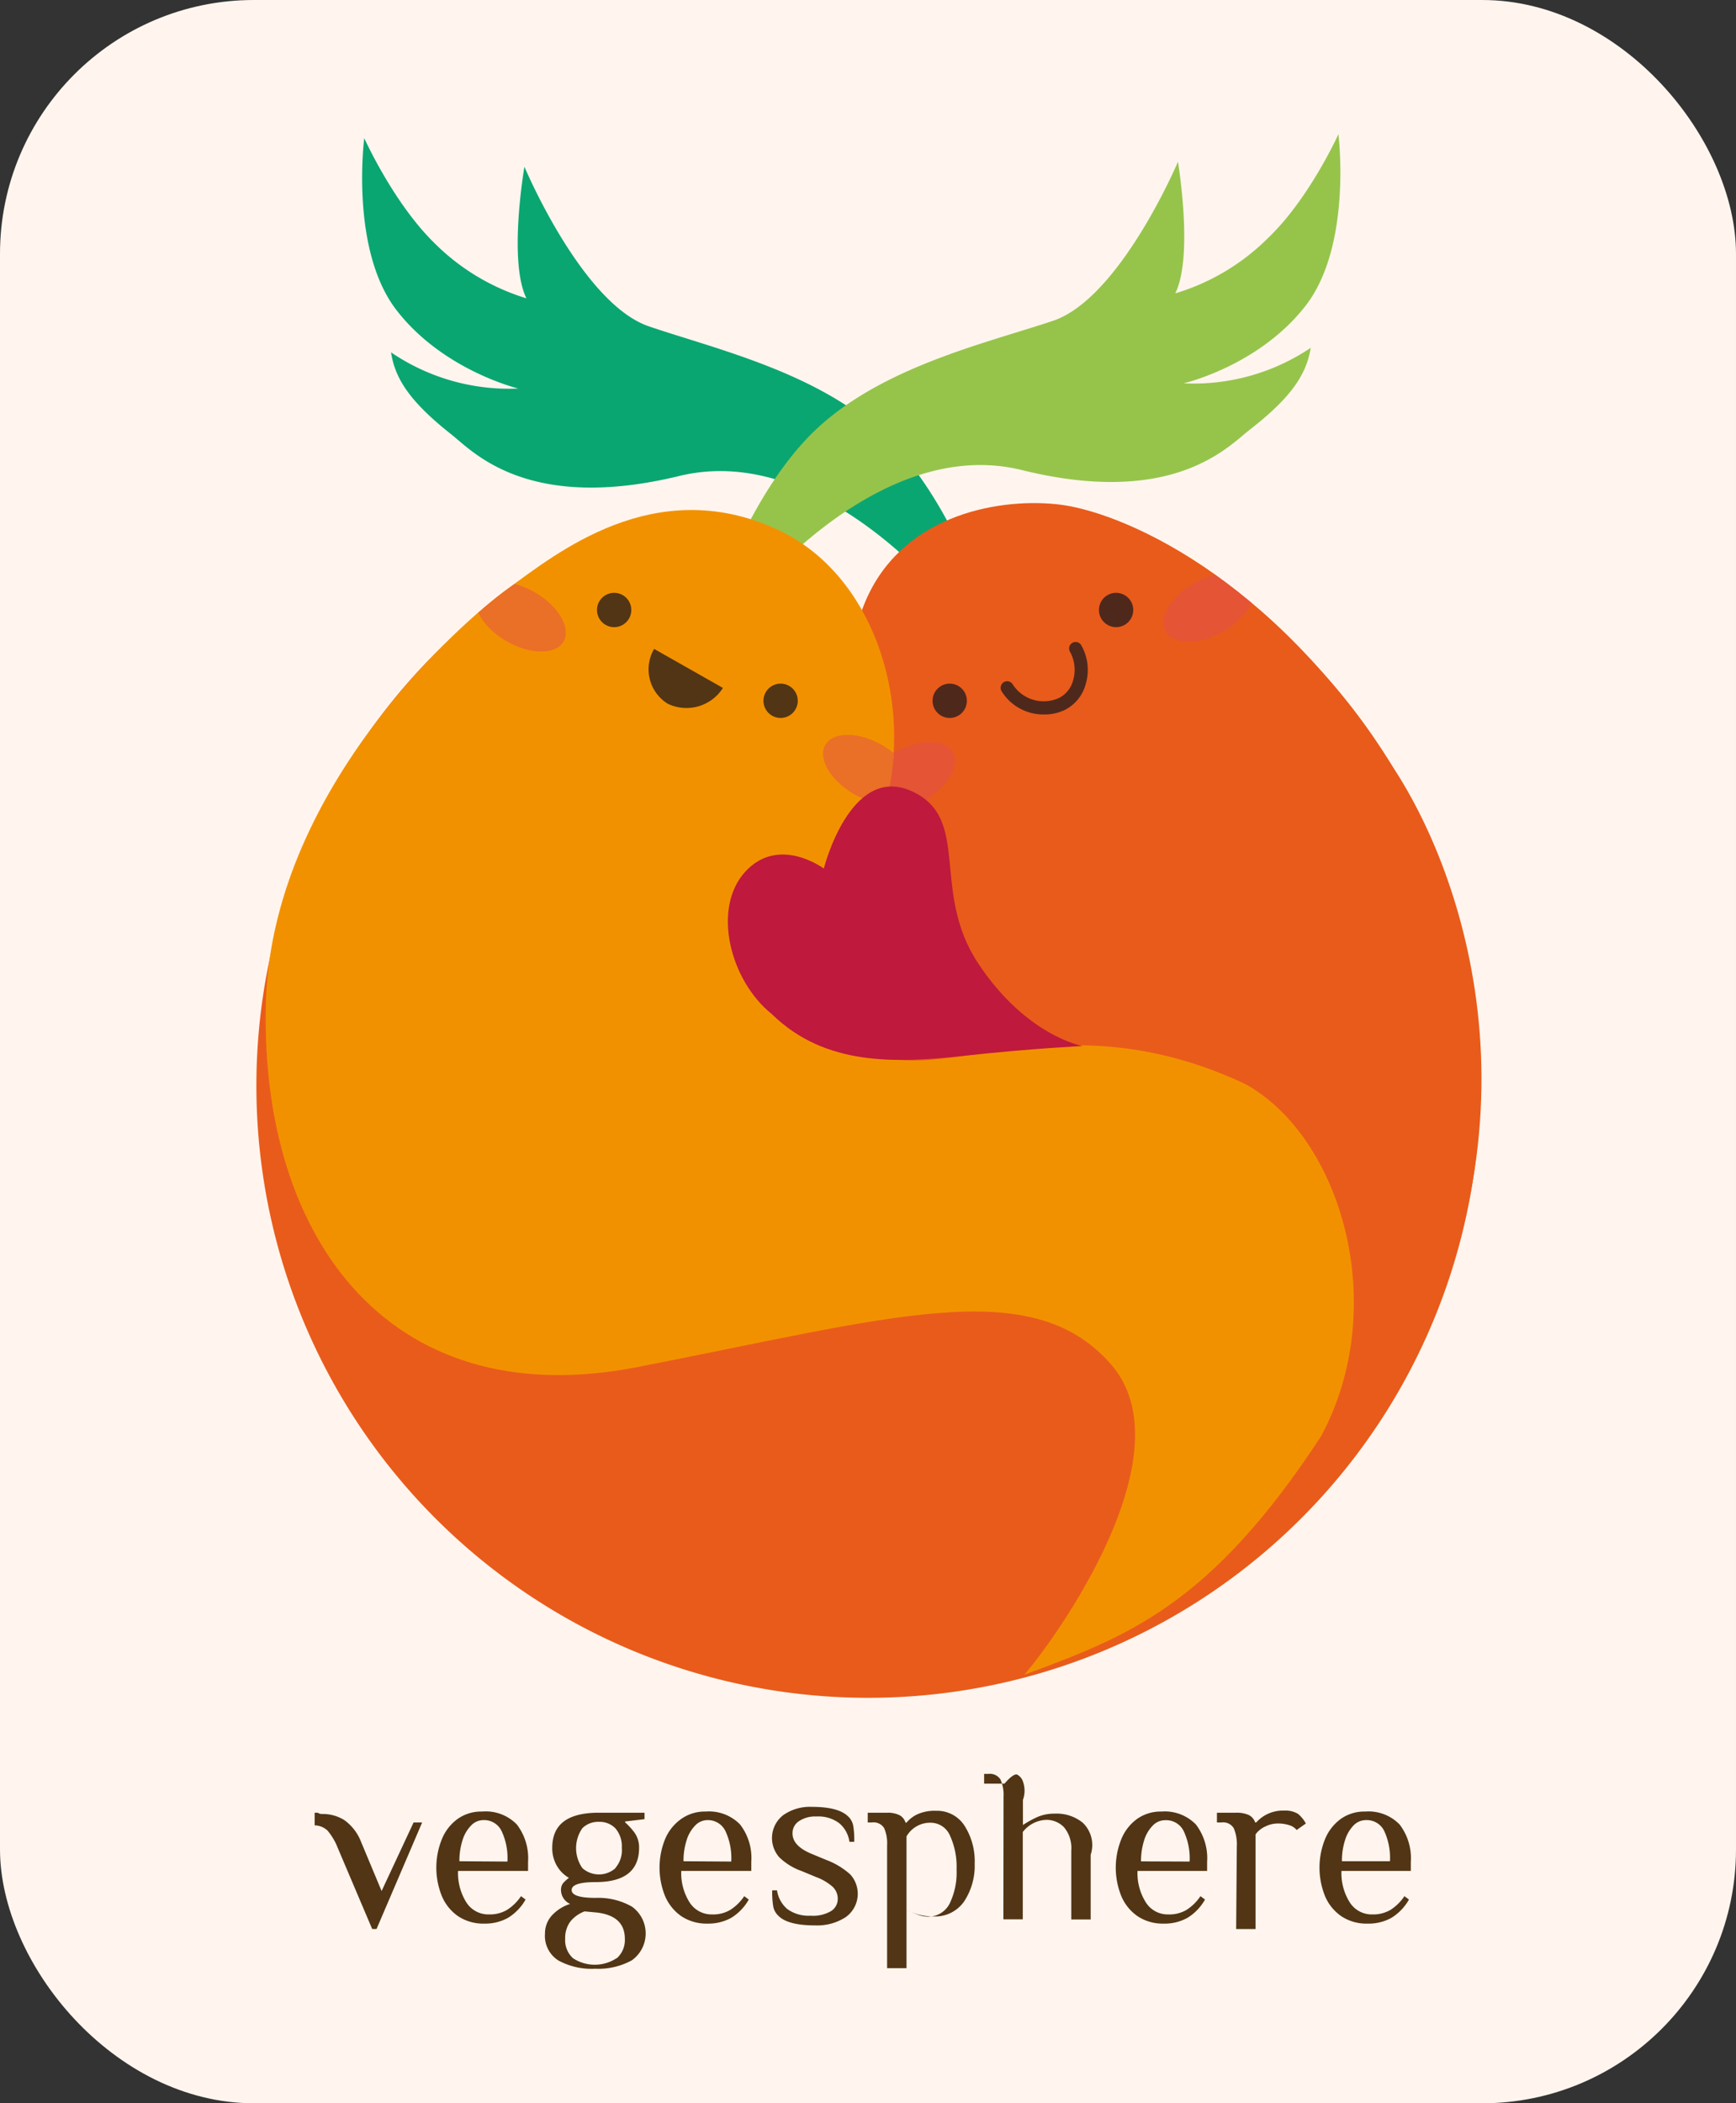 <svg xmlns="http://www.w3.org/2000/svg" xmlns:xlink="http://www.w3.org/1999/xlink" viewBox="0 0 440 533"><rect x="0" y="0" width="440" height="533" fill="#333333" stroke="none"/><defs><style>.cls-1{fill:none;}.cls-2{fill:#fff5ee;}.cls-3{fill:#e95b1b;}.cls-4{fill:#0aa672;}.cls-5{fill:#96c44b;}.cls-6{clip-path:url(#clip-path);}.cls-7{opacity:0.5;}.cls-8{fill:#e24d4d;}.cls-9{fill:#f29100;}.cls-10{clip-path:url(#clip-path-2);}.cls-11{opacity:0.75;}.cls-12{fill:#1c171c;}.cls-13{fill:#523515;}.cls-14{fill:#bf193d;}</style><clipPath id="clip-path"><path class="cls-1" d="M267.85,127.78c15.74,1.6,54.52,17.87,85.45,67,18.88,28.85,40.3,94.81-3.62,164.74S244.91,280.81,239,258.51s-22.13-38.38-25.75-65.87c-1.62-12-3.07-16.74,5.76-39.19S252.09,126.15,267.85,127.78Z"/></clipPath><clipPath id="clip-path-2"><path class="cls-1" d="M216.44,220.13c18.71-24.59,11.39-71.94-19.67-86.06s-55.94,6.39-68,15.05-58.69,50-61.3,102.83C65,311.45,153.5,341.35,206,336s71.6-.88,89.37,20.21-8.11,57.88-8.11,57.88,36.22-16.87,54.95-44.26,12.84-53.7-10.77-67.61-50.67-9.49-79.64-24.59S197.76,244.84,216.44,220.13Z"/></clipPath></defs><g id="Calque_2" data-name="Calque 2"><g id="Calque_2-2" data-name="Calque 2"><rect class="cls-2" width="440" height="533" rx="64.34"/><g id="Layer_2" data-name="Layer 2"><g id="Layer_1-2" data-name="Layer 1-2"><path class="cls-3" d="M375.18,274.42A155.1,155.1,0,1,1,122.64,154.48c0,.42-1,.84-1,1.25-.08,43,46.47,77.87,103.78,77.87,53.8,0,98-30.66,103.27-69.95A154.58,154.58,0,0,1,375.18,274.42Z"/><path class="cls-4" d="M250.08,154.9s-9.17-28.84-26-44.68S181.5,88.49,164.49,82.71s-31.57-40.45-31.57-40.45-4.16,23.9.51,33.34A56.07,56.07,0,0,1,109.9,61.39C99.6,51.21,92.32,35,92.32,35s-3.66,28.18,8.12,43.52,30.93,19.94,30.93,19.94a53.17,53.17,0,0,1-32.26-9.17c1.06,7.13,5.41,13,15.39,20.88,5.31,4.18,19.13,19.82,57.66,10.45S245,158.09,245,158.09Z"/><path class="cls-5" d="M180.91,153.08s9.32-28.82,26.19-44.51S249.81,87,266.85,81.31,298.56,41,298.56,41s4,23.92-.68,33.34a56.11,56.11,0,0,0,23.58-14.09C331.91,50.23,339.23,34,339.23,34s3.54,28.2-8.31,43.47S300,97.14,300,97.14a53.16,53.16,0,0,0,32.21-9c-1.11,7.13-5.48,13-15.51,20.8-5.34,4.16-19.23,19.67-57.71,10.18s-73,37.15-73,37.15Z"/><path class="cls-3" d="M267.85,127.78c15.74,1.6,54.52,17.87,85.45,67,18.88,28.85,40.3,94.81-3.62,164.74S244.91,280.81,239,258.51s-26.16-13.94-29.9-41.43c-1.62-12,1-41.23,9.83-63.68S252.09,126.15,267.85,127.78Z"/><g class="cls-6"><g class="cls-7"><ellipse class="cls-8" cx="230.55" cy="196.76" rx="12.56" ry="7.16" transform="translate(-66.69 137.48) rotate(-29.2)"/><ellipse class="cls-8" cx="306.39" cy="153.88" rx="12.56" ry="7.16" transform="translate(-36.14 169.03) rotate(-29.2)"/></g></g><path class="cls-9" d="M216.44,220.13c18.71-24.59,11.39-71.94-19.67-86.06s-55.94,6.39-68,15.05-58.69,50-61.3,102.83C65,311.45,97,359,161.54,346.44s99.63-23.71,119.89-.89S266.92,416,259.62,424.4c26-9.68,46.91-17.21,75.21-60.43,17.75-33,5.07-75.71-19.05-89.18-46.72-22.13-77.9,1.13-95.77-8.51S203.53,236,216.44,220.13Z"/><g class="cls-10"><g class="cls-7"><ellipse class="cls-8" cx="131.95" cy="156.29" rx="7.16" ry="12.56" transform="translate(-69.37 192.42) rotate(-60)"/><ellipse class="cls-8" cx="220.07" cy="195.05" rx="7.16" ry="12.56" transform="translate(-58.89 288.11) rotate(-60)"/></g></g><g class="cls-11"><circle class="cls-12" cx="240.71" cy="177.59" r="4.35"/><circle class="cls-12" cx="282.88" cy="154.58" r="4.35"/><path class="cls-12" d="M264.63,181.06a12.48,12.48,0,0,1-10.81-5.95,1.7,1.7,0,0,1,.63-2.26,1.65,1.65,0,0,1,2.25.61l0,0a9.33,9.33,0,0,0,11.82,3.36,7,7,0,0,0,3.47-4.42,9.45,9.45,0,0,0-.76-7.18,1.65,1.65,0,1,1,2.87-1.62,12.59,12.59,0,0,1,1.06,9.83,10.29,10.29,0,0,1-5.11,6.39A11.64,11.64,0,0,1,264.63,181.06Z"/></g><g class="cls-11"><circle class="cls-12" cx="197.85" cy="177.59" r="4.35"/><circle class="cls-12" cx="155.66" cy="154.58" r="4.35"/><path class="cls-12" d="M165.79,164.44a10.25,10.25,0,0,0,3.44,13.89,10.94,10.94,0,0,0,14-4"/></g><path class="cls-13" d="M85.61,468.3A15.44,15.44,0,0,0,83,463.88a4.93,4.93,0,0,0-3.25-1.31v-3.2h.79a1.88,1.88,0,0,0,1.13.32,10.28,10.28,0,0,1,5.56,1.52,12.1,12.1,0,0,1,4.28,5.53l5.21,12.47,8.11-17.38H107l-11.56,27H94.33Z"/><path class="cls-13" d="M116.09,485.58a11.67,11.67,0,0,1-4.1-5.09,19.21,19.21,0,0,1,0-14.41,11.77,11.77,0,0,1,4-5.14,10.3,10.3,0,0,1,6.17-1.87,11,11,0,0,1,8.83,3.27,14,14,0,0,1,2.85,9.47v2.31H116.09a14.05,14.05,0,0,0,2.09,7.94,6.6,6.6,0,0,0,5.76,3.08,8.58,8.58,0,0,0,4.59-1.16,12,12,0,0,0,3.52-3.47l1.16.86a12.72,12.72,0,0,1-4.48,4.65,11.86,11.86,0,0,1-6,1.45A11.51,11.51,0,0,1,116.09,485.58Zm12.52-13.84a16,16,0,0,0-1.5-7.77,4.89,4.89,0,0,0-4.57-2.73,4.29,4.29,0,0,0-3.12,1.35,9.08,9.08,0,0,0-2.19,3.74,17.17,17.17,0,0,0-.79,5.33Z"/><path class="cls-13" d="M141.57,496.84a7.37,7.37,0,0,1-3.44-6.84,6.7,6.7,0,0,1,1.79-4.64,10.67,10.67,0,0,1,4.58-2.88,3.89,3.89,0,0,1-2.31-3.44,2.81,2.81,0,0,1,.51-1.8,9.72,9.72,0,0,1,1.5-1.37,8.24,8.24,0,0,1-3-2.95,8.85,8.85,0,0,1-1.23-4.65c0-5.8,3.67-8.68,11-8.9h12.39V461l-4.92.59v.22a16.84,16.84,0,0,1,2.41,2.65,6.42,6.42,0,0,1,1.13,3.79q0,8.7-11,8.7c-4,0-6.09.67-6.09,2s2,2,6.09,2a17.23,17.23,0,0,1,9.18,2.21,8.37,8.37,0,0,1,1.93,11.67,8.62,8.62,0,0,1-1.93,1.93,17.54,17.54,0,0,1-9.3,2.14A17.61,17.61,0,0,1,141.57,496.84Zm14.75-.59a6.13,6.13,0,0,0,2.05-4.92c0-3.86-2.32-6.07-7-6.66l-3.2-.3a8.35,8.35,0,0,0-3.64,2.61,7,7,0,0,0-1.28,4.35,6.12,6.12,0,0,0,2,4.92,10.06,10.06,0,0,0,11,0ZM156,473.33a6.85,6.85,0,0,0,1.6-5.06,7,7,0,0,0-1.6-4.92,5.54,5.54,0,0,0-4.18-1.67,5.7,5.7,0,0,0-4.21,1.6,8.83,8.83,0,0,0,0,10.13,6.31,6.31,0,0,0,8.39,0Z"/><path class="cls-13" d="M172.67,485.58a11.9,11.9,0,0,1-4.11-5.09,19.3,19.3,0,0,1,0-14.41,11.83,11.83,0,0,1,4.11-5.14,10.3,10.3,0,0,1,6.17-1.87,11,11,0,0,1,8.73,3.27,13.86,13.86,0,0,1,2.85,9.47v2.31H172.67a13.89,13.89,0,0,0,2.09,7.94,6.6,6.6,0,0,0,5.75,3.08,8.44,8.44,0,0,0,4.6-1.16,12,12,0,0,0,3.52-3.47l1.15.86a12.78,12.78,0,0,1-4.47,4.65,12,12,0,0,1-5.95,1.45A11.58,11.58,0,0,1,172.67,485.58Zm12.67-13.84a16.11,16.11,0,0,0-1.5-7.77,4.91,4.91,0,0,0-4.5-2.73,4.29,4.29,0,0,0-3.12,1.35,9.08,9.08,0,0,0-2.19,3.74,17.17,17.17,0,0,0-.79,5.33Z"/><path class="cls-13" d="M197.26,485.46a4.31,4.31,0,0,1-1.28-2.34,22.32,22.32,0,0,1-.26-4.08h1.22a7.7,7.7,0,0,0,2.6,4.73,9.16,9.16,0,0,0,5.9,1.69,8.92,8.92,0,0,0,5.2-1.17,3.6,3.6,0,0,0,1.69-3.12A4.12,4.12,0,0,0,211,478.1a13.31,13.31,0,0,0-4.18-2.44l-3.69-1.53a15.53,15.53,0,0,1-5.61-3.46,7.35,7.35,0,0,1,.62-10.38q.18-.17.36-.3a11.75,11.75,0,0,1,7.28-2.11c4.5,0,7.56.81,9.2,2.44a4.27,4.27,0,0,1,1.27,2.32,20.88,20.88,0,0,1,.26,4.1h-1.22a7.44,7.44,0,0,0-2.6-4.73,8.79,8.79,0,0,0-5.71-1.69,7.46,7.46,0,0,0-4.5,1.2,3.61,3.61,0,0,0-1.61,3.09c0,2.13,1.61,3.85,4.88,5.2l3.7,1.53A19.16,19.16,0,0,1,215.5,475a7.27,7.27,0,0,1-.47,10.28c-.2.18-.41.35-.62.51a13.2,13.2,0,0,1-7.8,2.13C202,487.93,198.84,487.1,197.26,485.46Z"/><path class="cls-13" d="M224.84,467.6a9.5,9.5,0,0,0-.76-4.35,3.16,3.16,0,0,0-3.06-1.42h-1.09v-2.46h4.91A6.6,6.6,0,0,1,228,460a3.18,3.18,0,0,1,1.51,1.88h.25a8,8,0,0,1,2.81-2.14,10.56,10.56,0,0,1,4.64-.86,8.26,8.26,0,0,1,7.26,3.79,16.75,16.75,0,0,1,2.57,9.6,16.41,16.41,0,0,1-2.69,9.6,8.91,8.91,0,0,1-7.74,3.78,14.63,14.63,0,0,1-3.67-.44,20,20,0,0,1-3.18-1.2v14.75h-4.92Zm12.09,17.88a6.07,6.07,0,0,0,3.94-3.47,18.06,18.06,0,0,0,1.58-8.23,19,19,0,0,0-1.67-8.61,5.36,5.36,0,0,0-4.92-3.27,6.91,6.91,0,0,0-6.1,3.47V484c1,.47,2,.88,3,1.25A6.88,6.88,0,0,0,236.93,485.48Z"/><path class="cls-13" d="M254.35,455.3a9.53,9.53,0,0,0-.77-4.35,3.18,3.18,0,0,0-3.06-1.42h-1.09V452h5.17s2.21-2.71,3.22-2.29a3.15,3.15,0,0,1,1.53,2,6.78,6.78,0,0,1-.08,4.4v6.37a25.72,25.72,0,0,1,3.72-2.05,10.73,10.73,0,0,1,4.37-.83,10.49,10.49,0,0,1,7.08,2.31,7.82,7.82,0,0,1,2,8.11v16.4h-4.92V469a8.3,8.3,0,0,0-1.84-5.95,6.12,6.12,0,0,0-4.59-1.87,7.86,7.86,0,0,0-5.86,3.08v22.12h-4.92Z"/><path class="cls-13" d="M288.31,485.58a11.7,11.7,0,0,1-4.11-5.09,19.21,19.21,0,0,1,0-14.41,11.84,11.84,0,0,1,4-5.14,10.32,10.32,0,0,1,6.17-1.87,11,11,0,0,1,8.73,3.27,14,14,0,0,1,2.85,9.47v2.31H288.31a13.89,13.89,0,0,0,2.09,7.94,6.55,6.55,0,0,0,5.72,3.08,8.54,8.54,0,0,0,4.63-1.16,12,12,0,0,0,3.51-3.47l1.16.86a12.72,12.72,0,0,1-4.48,4.65,11.86,11.86,0,0,1-6,1.45A11.48,11.48,0,0,1,288.31,485.58Zm13.21-13.84A16.23,16.23,0,0,0,300,464a4.92,4.92,0,0,0-4.7-2.73,4.29,4.29,0,0,0-3.12,1.35,9.08,9.08,0,0,0-2.19,3.74,17.17,17.17,0,0,0-.79,5.33Z"/><path class="cls-13" d="M313.48,467.84a10.42,10.42,0,0,0-.77-4.53,3.12,3.12,0,0,0-3.06-1.48h-1.21v-2.46h4.68a7.52,7.52,0,0,1,3.39.58,3.26,3.26,0,0,1,1.62,1.88h.27a9.06,9.06,0,0,1,7.05-3,6.18,6.18,0,0,1,3.53.82,8.28,8.28,0,0,1,2,2.45l-2.34,1.65a3.67,3.67,0,0,0-1.9-1.23,8.86,8.86,0,0,0-2.81-.42,7.08,7.08,0,0,0-3.21.75,6.18,6.18,0,0,0-2.49,2v24h-4.92Z"/><path class="cls-13" d="M339.94,485.58a11.7,11.7,0,0,1-4.11-5.09,19.3,19.3,0,0,1,0-14.41,11.87,11.87,0,0,1,4-5.14,10.28,10.28,0,0,1,6.17-1.87,11,11,0,0,1,8.73,3.27,14,14,0,0,1,2.85,9.47v2.31H340a13.89,13.89,0,0,0,2.09,7.94,6.59,6.59,0,0,0,5.75,3.08,8.62,8.62,0,0,0,4.6-1.16,12,12,0,0,0,3.52-3.47l1.15.86a12.78,12.78,0,0,1-4.47,4.65,11.87,11.87,0,0,1-6,1.45A11.5,11.5,0,0,1,339.94,485.58Zm12.35-13.92a16.16,16.16,0,0,0-1.5-7.77,4.91,4.91,0,0,0-4.57-2.65,4.36,4.36,0,0,0-3.15,1.35,9.15,9.15,0,0,0-2.16,3.74,16.88,16.88,0,0,0-.79,5.33Z"/><path class="cls-14" d="M230.92,200.43c-15.46-6.81-22.12,19.67-22.12,19.67s-11.39-8.5-19.9.79S185,248.48,195.64,257c13.52,13.2,31.33,12.44,48.83,10.54s29.93-2.46,29.93-2.46-14.22-2.45-26.46-20.92S246.39,207.25,230.92,200.43Z"/></g></g></g></g></svg>